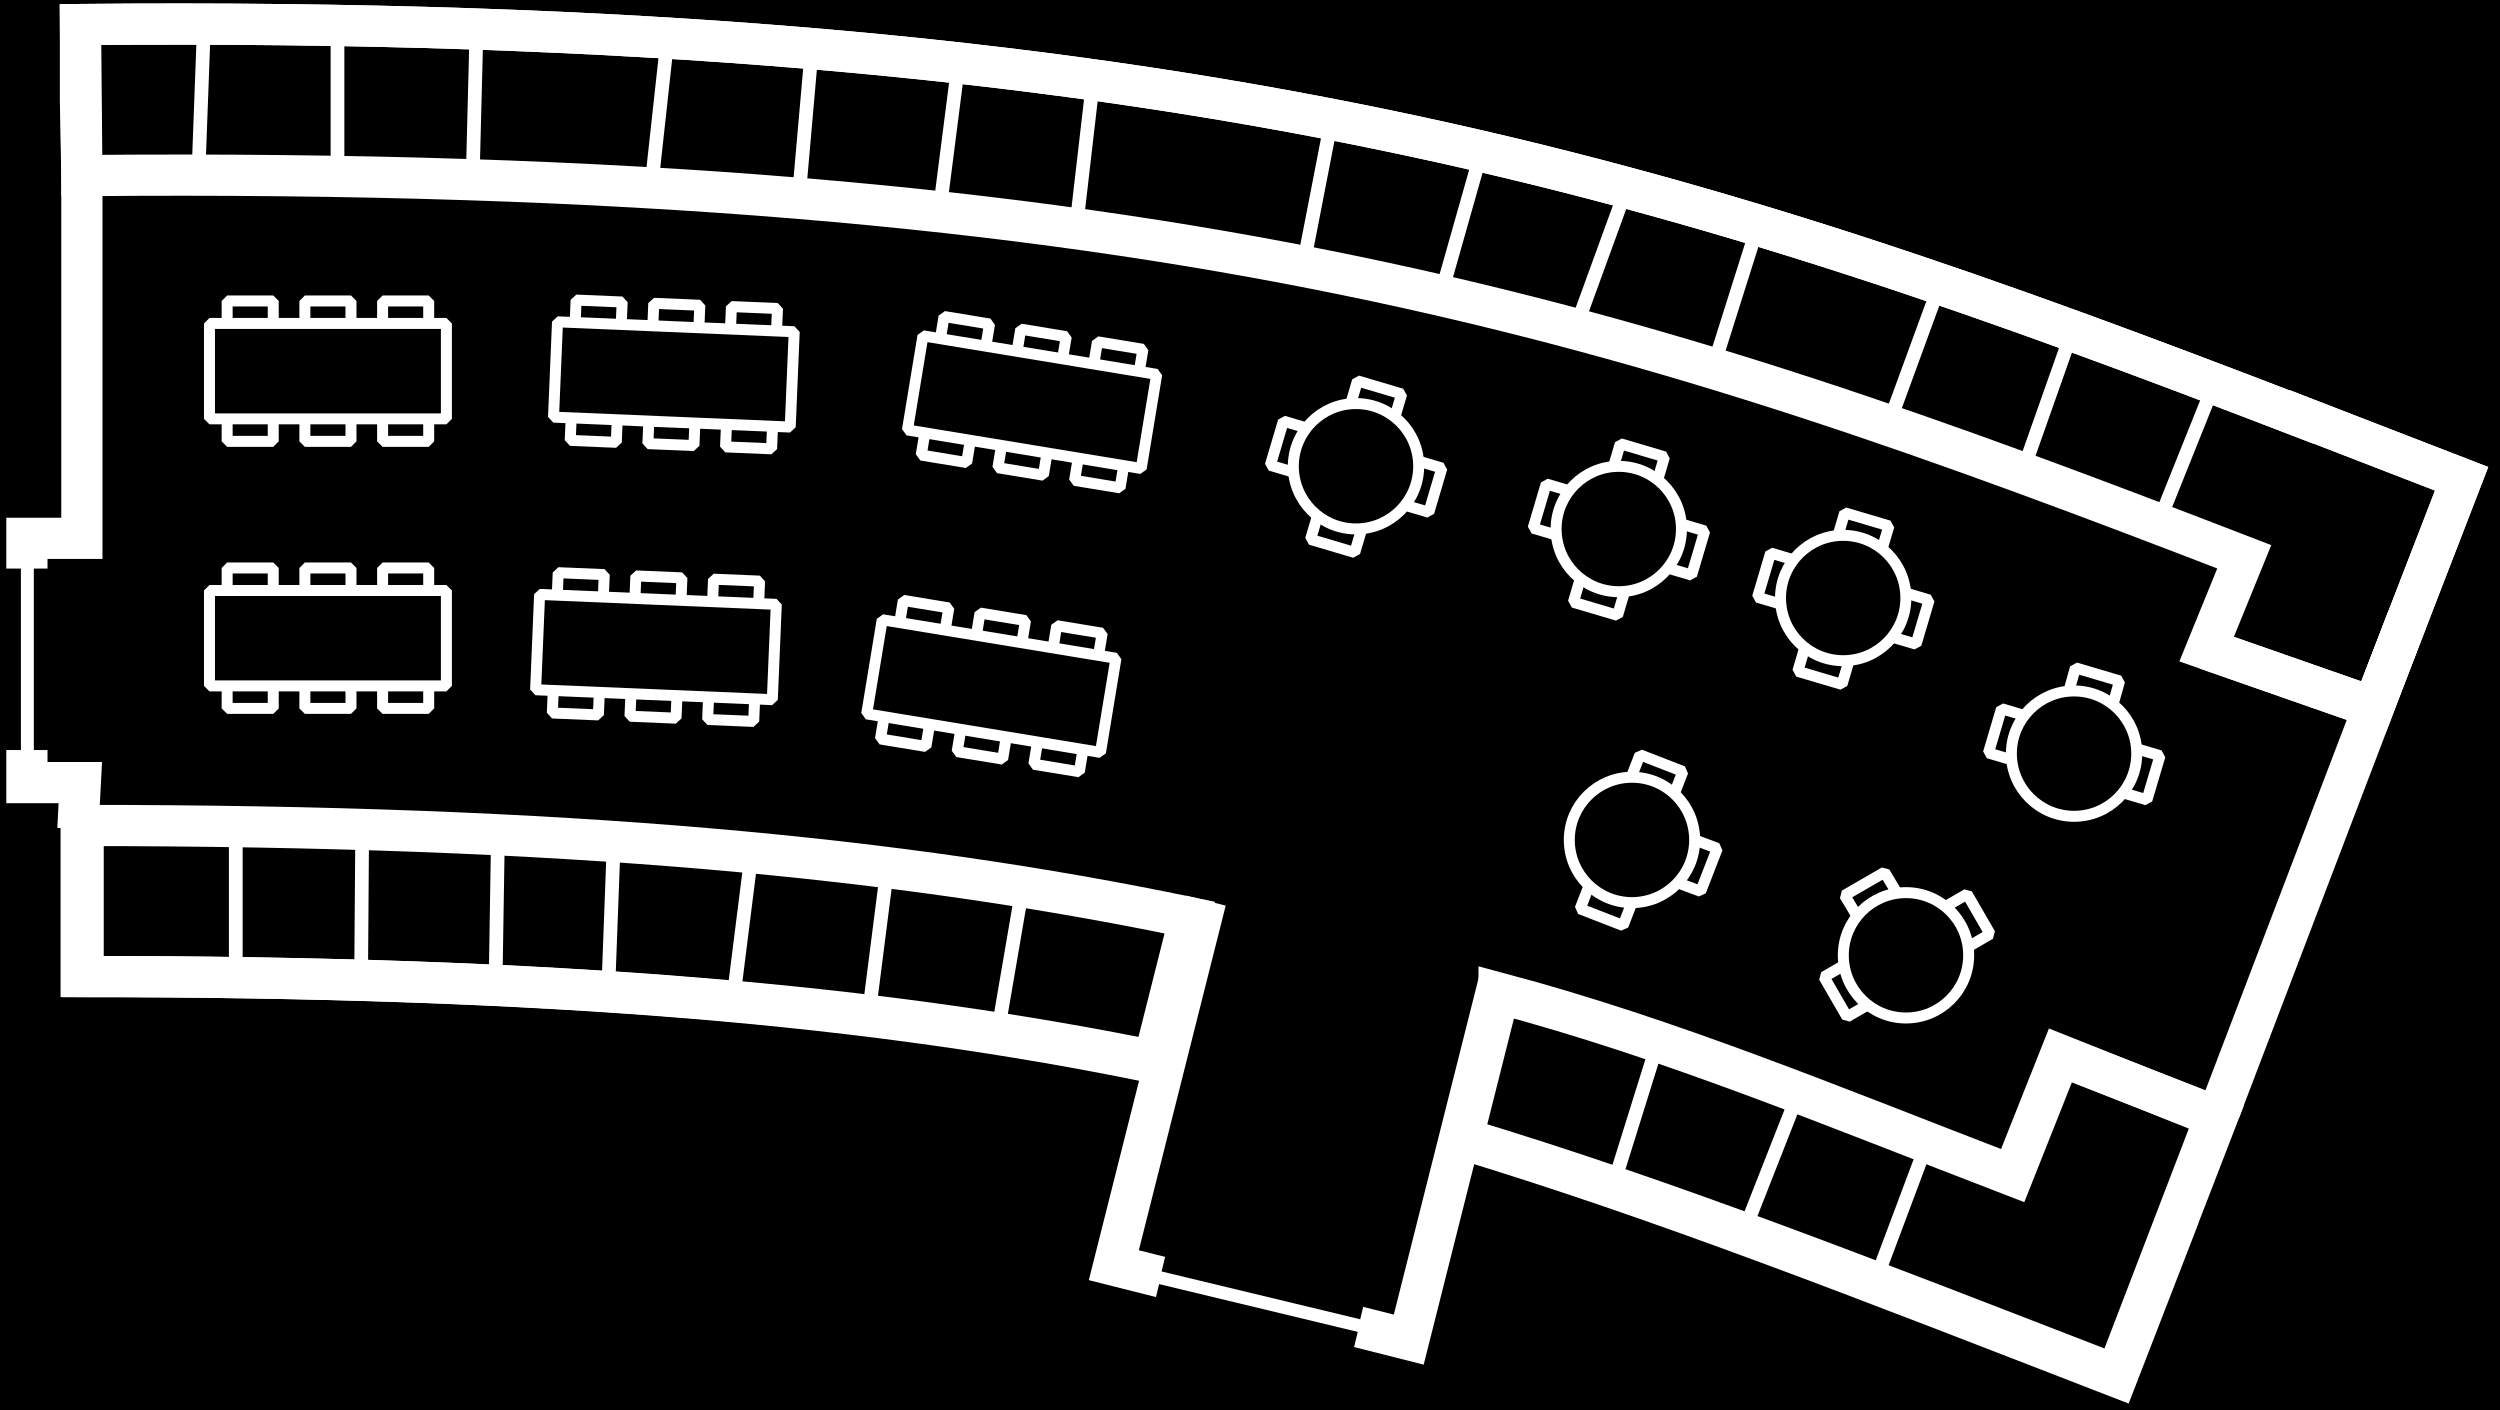 <?xml version="1.0" encoding="UTF-8" standalone="no"?>
<svg
   version="1.0"
   width="1117px"
   height="630px"
   viewBox="0 0 1117 630"
   preserveAspectRatio="xMidYMid meet"
   id="svg1"
   sodipodi:docname="disco_mess.svg"
   inkscape:version="1.3.1 (91b66b0783, 2023-11-16)"
   xmlns:inkscape="http://www.inkscape.org/namespaces/inkscape"
   xmlns:sodipodi="http://sodipodi.sourceforge.net/DTD/sodipodi-0.dtd"
   xmlns="http://www.w3.org/2000/svg"
   xmlns:svg="http://www.w3.org/2000/svg">
  <sodipodi:namedview
     pagecolor="#222"
     bordercolor="#666666"
     inkscape:deskcolor="#444"
     id="namedview1"
     borderopacity="1.0"
     inkscape:showpageshadow="2"
     inkscape:pageopacity="0.0"
     inkscape:pagecheckerboard="0"
     inkscape:zoom="0.1767766963"
     inkscape:cx="-274.3574296"
     inkscape:cy="-1080.459156"
     inkscape:window-width="2418"
     inkscape:window-height="1417"
     inkscape:window-x="1672"
     inkscape:window-y="4"
     inkscape:window-maximized="1"
     inkscape:current-layer="svg1" />
  <defs
     id="defs1" />
  <rect
     width="100%"
     height="100%"
     x="0"
     y="0"
     fill="#000000"
     id="rect1"
     sodipodi:insensitive="true" />
  <path
     id="path199"
     style="color:#ffffff;fill:#000000;stroke:#ffffff;stroke-width:18.41;stroke-miterlimit:5;stroke-dasharray:none;paint-order:markers stroke fill"
     d="M 36.579,78.459 C 525.535,73.927 733.386,144.769 1002.732,248.773 l -16.816,41.254 74.454,26.021 39.48,-102.129 -71.625,-27.723 -0.036,0.096 C 756.191,81.544 532.573,6.354 35.944,10.957 Z" />
  <path
     id="path200"
     style="color:#ffffff;fill:#000000;stroke:#ffffff;stroke-width:18.41;stroke-miterlimit:5;stroke-dasharray:none;paint-order:markers stroke fill"
     d="m 36.268,368.82 v 67.502 c 213.464,0 354.81,12.918 479.004,38.45 l 16.324,-64.794 C 401.509,382.941 253.67,368.82 36.268,368.82 Z M 669.791,443.73 653.454,508.572 c 91.756,27.689 179.11,62.083 292.102,105.839 l 44.267,-115.344 -69.204,-27.579 -21.358,53.779 c -83.349,-32.07 -153.141,-61.182 -229.47,-81.537 z"
     sodipodi:nodetypes="ccccccccccccc" />
  <path
     style="fill:#000000;fill-opacity:1;stroke:#ffffff;stroke-width:6.137;stroke-linecap:butt;stroke-linejoin:miter;stroke-miterlimit:5;stroke-dasharray:none;paint-order:markers stroke fill"
     d="M 91.137,10.773 88.63,78.26"
     id="path201" />
  <path
     style="fill:#000000;fill-opacity:1;stroke:#ffffff;stroke-width:6.137;stroke-linecap:butt;stroke-linejoin:miter;stroke-miterlimit:5;stroke-dasharray:none;paint-order:markers stroke fill"
     d="M 150.793,11.364 V 78.824"
     id="path202" />
  <path
     style="fill:#000000;fill-opacity:1;stroke:#ffffff;stroke-width:6.137;stroke-linecap:butt;stroke-linejoin:miter;stroke-miterlimit:5;stroke-dasharray:none;paint-order:markers stroke fill"
     d="m 211.178,80.315 1.721,-67.36"
     id="path203" />
  <path
     style="fill:#000000;fill-opacity:1;stroke:#ffffff;stroke-width:6.137;stroke-linecap:butt;stroke-linejoin:miter;stroke-miterlimit:5;stroke-dasharray:none;paint-order:markers stroke fill"
     d="m 298.271,16.995 -7.333,66.935"
     id="path204" />
  <path
     style="fill:#000000;fill-opacity:1;stroke:#ffffff;stroke-width:6.137;stroke-linecap:butt;stroke-linejoin:miter;stroke-miterlimit:5;stroke-dasharray:none;paint-order:markers stroke fill"
     d="m 356.847,88.553 5.884,-66.88"
     id="path205" />
  <path
     style="fill:#000000;fill-opacity:1;stroke:#ffffff;stroke-width:6.137;stroke-linecap:butt;stroke-linejoin:miter;stroke-miterlimit:5;stroke-dasharray:none;paint-order:markers stroke fill"
     d="m 419.767,94.565 8.508,-66.493"
     id="path206" />
  <path
     style="fill:#000000;fill-opacity:1;stroke:#ffffff;stroke-width:6.137;stroke-linecap:butt;stroke-linejoin:miter;stroke-miterlimit:5;stroke-dasharray:none;paint-order:markers stroke fill"
     d="m 488.457,35.585 -7.7,66.503"
     id="path207" />
  <path
     style="fill:#000000;fill-opacity:1;stroke:#ffffff;stroke-width:6.137;stroke-linecap:butt;stroke-linejoin:miter;stroke-miterlimit:5;stroke-dasharray:none;paint-order:markers stroke fill"
     d="M 582.266,118.854 595.004,53.245"
     id="path208" />
  <path
     style="fill:#000000;fill-opacity:1;stroke:#ffffff;stroke-width:6.137;stroke-linecap:butt;stroke-linejoin:miter;stroke-miterlimit:5;stroke-dasharray:none;paint-order:markers stroke fill"
     d="M 643.736,131.879 661.974,67.498"
     id="path209" />
  <path
     style="fill:#000000;fill-opacity:1;stroke:#ffffff;stroke-width:6.137;stroke-linecap:butt;stroke-linejoin:miter;stroke-miterlimit:5;stroke-dasharray:none;paint-order:markers stroke fill"
     d="M 703.866,146.85 726.844,83.762"
     id="path210" />
  <path
     style="fill:#000000;fill-opacity:1;stroke:#ffffff;stroke-width:6.137;stroke-linecap:butt;stroke-linejoin:miter;stroke-miterlimit:5;stroke-dasharray:none;paint-order:markers stroke fill"
     d="m 765.338,164.422 20.162,-63.883"
     id="path211" />
  <path
     style="fill:#000000;fill-opacity:1;stroke:#ffffff;stroke-width:6.137;stroke-linecap:butt;stroke-linejoin:miter;stroke-miterlimit:5;stroke-dasharray:none;paint-order:markers stroke fill"
     d="m 843.729,189.87 23.08,-63.084"
     id="path212" />
  <path
     style="fill:#000000;fill-opacity:1;stroke:#ffffff;stroke-width:6.137;stroke-linecap:butt;stroke-linejoin:miter;stroke-miterlimit:5;stroke-dasharray:none;paint-order:markers stroke fill"
     d="M 903.57,211.164 925.964,147.7"
     id="path213" />
  <path
     style="fill:#000000;fill-opacity:1;stroke:#ffffff;stroke-width:6.137;stroke-linecap:butt;stroke-linejoin:miter;stroke-miterlimit:5;stroke-dasharray:none;paint-order:markers stroke fill"
     d="m 964.272,233.907 25.098,-62.579"
     id="path214" />
  <path
     style="fill:#000000;fill-opacity:1;stroke:#ffffff;stroke-width:18.41;stroke-linecap:butt;stroke-linejoin:miter;stroke-miterlimit:5;stroke-dasharray:none;paint-order:markers stroke fill"
     d="M 1075.472,276.867 991.816,496.134"
     id="path215"
     sodipodi:nodetypes="cc" />
  <path
     style="fill:#000000;fill-opacity:1;stroke:#ffffff;stroke-width:6.137;stroke-linecap:butt;stroke-linejoin:miter;stroke-miterlimit:5;stroke-dasharray:none;paint-order:markers stroke fill"
     d="m 861.962,508.158 -24.551,65.511"
     id="path216"
     sodipodi:nodetypes="cc" />
  <path
     style="fill:#000000;fill-opacity:1;stroke:#ffffff;stroke-width:6.137;stroke-linecap:butt;stroke-linejoin:miter;stroke-miterlimit:5;stroke-dasharray:none;paint-order:markers stroke fill"
     d="m 804.585,485.681 -25.914,65.938"
     id="path217"
     sodipodi:nodetypes="cc" />
  <path
     style="fill:#000000;fill-opacity:1;stroke:#ffffff;stroke-width:6.137;stroke-linecap:butt;stroke-linejoin:miter;stroke-miterlimit:5;stroke-dasharray:none;paint-order:markers stroke fill"
     d="M 741.655,462.783 720.41,530.862"
     id="path218"
     sodipodi:nodetypes="cc" />
  <path
     style="fill:#000000;fill-opacity:1;stroke:#ffffff;stroke-width:6.137;stroke-linecap:butt;stroke-linejoin:miter;stroke-miterlimit:5;stroke-dasharray:none;paint-order:markers stroke fill"
     d="m 446.717,455.836 10.796,-63.001"
     id="path219" />
  <path
     style="fill:#000000;fill-opacity:1;stroke:#ffffff;stroke-width:6.137;stroke-linecap:butt;stroke-linejoin:miter;stroke-miterlimit:5;stroke-dasharray:none;paint-order:markers stroke fill"
     d="m 388.809,447.922 8.102,-63.531"
     id="path220" />
  <path
     style="fill:#000000;fill-opacity:1;stroke:#ffffff;stroke-width:6.137;stroke-linecap:butt;stroke-linejoin:miter;stroke-miterlimit:5;stroke-dasharray:none;paint-order:markers stroke fill"
     d="m 328.215,441.722 8.022,-63.748"
     id="path221" />
  <path
     style="fill:#000000;fill-opacity:1;stroke:#ffffff;stroke-width:6.137;stroke-linecap:butt;stroke-linejoin:miter;stroke-miterlimit:5;stroke-dasharray:none;paint-order:markers stroke fill"
     d="m 271.936,437.56 2.402,-64.344"
     id="path222" />
  <path
     style="fill:#000000;fill-opacity:1;stroke:#ffffff;stroke-width:6.137;stroke-linecap:butt;stroke-linejoin:miter;stroke-miterlimit:5;stroke-dasharray:none;paint-order:markers stroke fill"
     d="m 221.499,434.917 1.021,-64.509"
     id="path223" />
  <path
     style="fill:#000000;fill-opacity:1;stroke:#ffffff;stroke-width:6.137;stroke-linecap:butt;stroke-linejoin:miter;stroke-miterlimit:5;stroke-dasharray:none;paint-order:markers stroke fill"
     d="m 161.374,432.88 0.47,-64.614"
     id="path224" />
  <path
     style="fill:#000000;fill-opacity:1;stroke:#ffffff;stroke-width:6.137;stroke-linecap:butt;stroke-linejoin:miter;stroke-miterlimit:5;stroke-dasharray:none;paint-order:markers stroke fill"
     d="M 105.346,431.887 V 367.214"
     id="path225" />
  <path
     style="fill:none;fill-opacity:1;stroke:#ffffff;stroke-width:18.41;stroke-linecap:butt;stroke-linejoin:miter;stroke-miterlimit:5;stroke-dasharray:none;paint-order:markers stroke fill"
     d="M 670.464,435.723 629.428,598.535 497.655,565.29 538.715,402.38"
     id="path226" />
  <path
     style="fill:none;fill-opacity:1;stroke:#ffffff;stroke-width:18.41;stroke-linecap:butt;stroke-linejoin:miter;stroke-miterlimit:5;stroke-dasharray:none;paint-order:markers stroke fill"
     d="M 36.58,78.459 V 240.519 H 12.026 v 109.157 h 23.861 l -1.084,20.697"
     id="path227" />
  <g
     id="g230"
     style="stroke-dasharray:none;stroke-width:4.909">
    <rect
       style="font-variation-settings:normal;opacity:1;fill:#000000;fill-opacity:1;fill-rule:nonzero;stroke:#ffffff;stroke-width:0.742;stroke-linecap:butt;stroke-linejoin:bevel;stroke-miterlimit:4;stroke-dasharray:none;stroke-dashoffset:0;stroke-opacity:1;paint-order:fill markers stroke;stop-color:#ffffff;stop-opacity:1"
       id="rect227"
       width="3.111"
       height="9.478"
       x="1901.917"
       y="124.81"
       transform="matrix(6.62 0 0 6.62 -12489.2 -691.775)" />
    <rect
       style="font-variation-settings:normal;opacity:1;fill:#000000;fill-opacity:1;fill-rule:nonzero;stroke:#ffffff;stroke-width:0.742;stroke-linecap:butt;stroke-linejoin:bevel;stroke-miterlimit:4;stroke-dasharray:none;stroke-dashoffset:0;stroke-opacity:1;paint-order:fill markers stroke;stop-color:#ffffff;stop-opacity:1"
       id="rect228"
       width="3.111"
       height="9.478"
       x="-1915.52"
       y="124.81"
       transform="matrix(-6.62 0 0 6.62 -12489.2 -691.775)" />
    <rect
       style="font-variation-settings:normal;opacity:1;fill:#000000;fill-opacity:1;fill-rule:nonzero;stroke:#ffffff;stroke-width:0.742;stroke-linecap:butt;stroke-linejoin:bevel;stroke-miterlimit:4;stroke-dasharray:none;stroke-dashoffset:0;stroke-opacity:1;paint-order:fill markers stroke;stop-color:#ffffff;stop-opacity:1"
       id="rect229"
       width="3.111"
       height="9.478"
       x="-1910.274"
       y="124.81"
       transform="matrix(-6.62 0 0 6.62 -12489.2 -691.775)" />
    <rect
       style="font-variation-settings:normal;opacity:1;fill:#000000;fill-opacity:1;fill-rule:nonzero;stroke:#ffffff;stroke-width:0.742;stroke-linecap:butt;stroke-linejoin:bevel;stroke-miterlimit:4;stroke-dasharray:none;stroke-dashoffset:0;stroke-opacity:1;paint-order:fill markers stroke;stop-color:#ffffff;stop-opacity:1"
       id="rect230"
       width="15.99"
       height="6.439"
       x="-1916.714"
       y="126.329"
       transform="matrix(-6.62 0 0 6.62 -12489.2 -691.775)" />
  </g>
  <g
     id="g234"
     style="stroke-dasharray:none;stroke-width:4.909">
    <rect
       style="font-variation-settings:normal;opacity:1;fill:#000000;fill-opacity:1;fill-rule:nonzero;stroke:#ffffff;stroke-width:0.742;stroke-linecap:butt;stroke-linejoin:bevel;stroke-miterlimit:4;stroke-dasharray:none;stroke-dashoffset:0;stroke-opacity:1;paint-order:fill markers stroke;stop-color:#ffffff;stop-opacity:1"
       id="rect231"
       width="3.111"
       height="9.478"
       x="1901.917"
       y="124.81"
       transform="matrix(6.614 0.277 -0.277 6.614 -12287.3 -1218.25)" />
    <rect
       style="font-variation-settings:normal;opacity:1;fill:#000000;fill-opacity:1;fill-rule:nonzero;stroke:#ffffff;stroke-width:0.742;stroke-linecap:butt;stroke-linejoin:bevel;stroke-miterlimit:4;stroke-dasharray:none;stroke-dashoffset:0;stroke-opacity:1;paint-order:fill markers stroke;stop-color:#ffffff;stop-opacity:1"
       id="rect232"
       width="3.111"
       height="9.478"
       x="-1915.52"
       y="124.81"
       transform="matrix(-6.614 -0.277 -0.277 6.614 -12287.3 -1218.25)" />
    <rect
       style="font-variation-settings:normal;opacity:1;fill:#000000;fill-opacity:1;fill-rule:nonzero;stroke:#ffffff;stroke-width:0.742;stroke-linecap:butt;stroke-linejoin:bevel;stroke-miterlimit:4;stroke-dasharray:none;stroke-dashoffset:0;stroke-opacity:1;paint-order:fill markers stroke;stop-color:#ffffff;stop-opacity:1"
       id="rect233"
       width="3.111"
       height="9.478"
       x="-1910.274"
       y="124.81"
       transform="matrix(-6.614 -0.277 -0.277 6.614 -12287.3 -1218.25)" />
    <rect
       style="font-variation-settings:normal;opacity:1;fill:#000000;fill-opacity:1;fill-rule:nonzero;stroke:#ffffff;stroke-width:0.742;stroke-linecap:butt;stroke-linejoin:bevel;stroke-miterlimit:4;stroke-dasharray:none;stroke-dashoffset:0;stroke-opacity:1;paint-order:fill markers stroke;stop-color:#ffffff;stop-opacity:1"
       id="rect234"
       width="15.99"
       height="6.439"
       x="-1916.714"
       y="126.329"
       transform="matrix(-6.614 -0.277 -0.277 6.614 -12287.3 -1218.25)" />
  </g>
  <g
     id="g238"
     style="stroke-dasharray:none;stroke-width:4.909">
    <rect
       style="font-variation-settings:normal;opacity:1;fill:#000000;fill-opacity:1;fill-rule:nonzero;stroke:#ffffff;stroke-width:0.742;stroke-linecap:butt;stroke-linejoin:bevel;stroke-miterlimit:4;stroke-dasharray:none;stroke-dashoffset:0;stroke-opacity:1;paint-order:fill markers stroke;stop-color:#ffffff;stop-opacity:1"
       id="rect235"
       width="3.111"
       height="9.478"
       x="1901.917"
       y="124.81"
       transform="matrix(6.614 0.277 -0.277 6.614 -12295.3 -1096.45)" />
    <rect
       style="font-variation-settings:normal;opacity:1;fill:#000000;fill-opacity:1;fill-rule:nonzero;stroke:#ffffff;stroke-width:0.742;stroke-linecap:butt;stroke-linejoin:bevel;stroke-miterlimit:4;stroke-dasharray:none;stroke-dashoffset:0;stroke-opacity:1;paint-order:fill markers stroke;stop-color:#ffffff;stop-opacity:1"
       id="rect236"
       width="3.111"
       height="9.478"
       x="-1915.52"
       y="124.81"
       transform="matrix(-6.614 -0.277 -0.277 6.614 -12295.3 -1096.45)" />
    <rect
       style="font-variation-settings:normal;opacity:1;fill:#000000;fill-opacity:1;fill-rule:nonzero;stroke:#ffffff;stroke-width:0.742;stroke-linecap:butt;stroke-linejoin:bevel;stroke-miterlimit:4;stroke-dasharray:none;stroke-dashoffset:0;stroke-opacity:1;paint-order:fill markers stroke;stop-color:#ffffff;stop-opacity:1"
       id="rect237"
       width="3.111"
       height="9.478"
       x="-1910.274"
       y="124.81"
       transform="matrix(-6.614 -0.277 -0.277 6.614 -12295.3 -1096.45)" />
    <rect
       style="font-variation-settings:normal;opacity:1;fill:#000000;fill-opacity:1;fill-rule:nonzero;stroke:#ffffff;stroke-width:0.742;stroke-linecap:butt;stroke-linejoin:bevel;stroke-miterlimit:4;stroke-dasharray:none;stroke-dashoffset:0;stroke-opacity:1;paint-order:fill markers stroke;stop-color:#ffffff;stop-opacity:1"
       id="rect238"
       width="15.99"
       height="6.439"
       x="-1916.714"
       y="126.329"
       transform="matrix(-6.614 -0.277 -0.277 6.614 -12295.3 -1096.45)" />
  </g>
  <g
     id="g242"
     style="stroke-dasharray:none;stroke-width:4.909">
    <rect
       style="font-variation-settings:normal;opacity:1;fill:#000000;fill-opacity:1;fill-rule:nonzero;stroke:#ffffff;stroke-width:0.742;stroke-linecap:butt;stroke-linejoin:bevel;stroke-miterlimit:4;stroke-dasharray:none;stroke-dashoffset:0;stroke-opacity:1;paint-order:fill markers stroke;stop-color:#ffffff;stop-opacity:1"
       id="rect239"
       width="3.111"
       height="9.478"
       x="1901.917"
       y="124.81"
       transform="matrix(6.532 1.077 -1.077 6.532 -11867.1 -2722.21)" />
    <rect
       style="font-variation-settings:normal;opacity:1;fill:#000000;fill-opacity:1;fill-rule:nonzero;stroke:#ffffff;stroke-width:0.742;stroke-linecap:butt;stroke-linejoin:bevel;stroke-miterlimit:4;stroke-dasharray:none;stroke-dashoffset:0;stroke-opacity:1;paint-order:fill markers stroke;stop-color:#ffffff;stop-opacity:1"
       id="rect240"
       width="3.111"
       height="9.478"
       x="-1915.52"
       y="124.81"
       transform="matrix(-6.532 -1.077 -1.077 6.532 -11867.1 -2722.21)" />
    <rect
       style="font-variation-settings:normal;opacity:1;fill:#000000;fill-opacity:1;fill-rule:nonzero;stroke:#ffffff;stroke-width:0.742;stroke-linecap:butt;stroke-linejoin:bevel;stroke-miterlimit:4;stroke-dasharray:none;stroke-dashoffset:0;stroke-opacity:1;paint-order:fill markers stroke;stop-color:#ffffff;stop-opacity:1"
       id="rect241"
       width="3.111"
       height="9.478"
       x="-1910.274"
       y="124.81"
       transform="matrix(-6.532 -1.077 -1.077 6.532 -11867.1 -2722.21)" />
    <rect
       style="font-variation-settings:normal;opacity:1;fill:#000000;fill-opacity:1;fill-rule:nonzero;stroke:#ffffff;stroke-width:0.742;stroke-linecap:butt;stroke-linejoin:bevel;stroke-miterlimit:4;stroke-dasharray:none;stroke-dashoffset:0;stroke-opacity:1;paint-order:fill markers stroke;stop-color:#ffffff;stop-opacity:1"
       id="rect242"
       width="15.99"
       height="6.439"
       x="-1916.714"
       y="126.329"
       transform="matrix(-6.532 -1.077 -1.077 6.532 -11867.1 -2722.21)" />
  </g>
  <g
     id="g246"
     style="stroke-dasharray:none;stroke-width:4.909">
    <rect
       style="font-variation-settings:normal;opacity:1;fill:#000000;fill-opacity:1;fill-rule:nonzero;stroke:#ffffff;stroke-width:0.742;stroke-linecap:butt;stroke-linejoin:bevel;stroke-miterlimit:4;stroke-dasharray:none;stroke-dashoffset:0;stroke-opacity:1;paint-order:fill markers stroke;stop-color:#ffffff;stop-opacity:1"
       id="rect243"
       width="3.111"
       height="9.478"
       x="1901.917"
       y="124.81"
       transform="matrix(6.532 1.077 -1.077 6.532 -11885.3 -2595.36)" />
    <rect
       style="font-variation-settings:normal;opacity:1;fill:#000000;fill-opacity:1;fill-rule:nonzero;stroke:#ffffff;stroke-width:0.742;stroke-linecap:butt;stroke-linejoin:bevel;stroke-miterlimit:4;stroke-dasharray:none;stroke-dashoffset:0;stroke-opacity:1;paint-order:fill markers stroke;stop-color:#ffffff;stop-opacity:1"
       id="rect244"
       width="3.111"
       height="9.478"
       x="-1915.52"
       y="124.81"
       transform="matrix(-6.532 -1.077 -1.077 6.532 -11885.3 -2595.36)" />
    <rect
       style="font-variation-settings:normal;opacity:1;fill:#000000;fill-opacity:1;fill-rule:nonzero;stroke:#ffffff;stroke-width:0.742;stroke-linecap:butt;stroke-linejoin:bevel;stroke-miterlimit:4;stroke-dasharray:none;stroke-dashoffset:0;stroke-opacity:1;paint-order:fill markers stroke;stop-color:#ffffff;stop-opacity:1"
       id="rect245"
       width="3.111"
       height="9.478"
       x="-1910.274"
       y="124.81"
       transform="matrix(-6.532 -1.077 -1.077 6.532 -11885.3 -2595.36)" />
    <rect
       style="font-variation-settings:normal;opacity:1;fill:#000000;fill-opacity:1;fill-rule:nonzero;stroke:#ffffff;stroke-width:0.742;stroke-linecap:butt;stroke-linejoin:bevel;stroke-miterlimit:4;stroke-dasharray:none;stroke-dashoffset:0;stroke-opacity:1;paint-order:fill markers stroke;stop-color:#ffffff;stop-opacity:1"
       id="rect246"
       width="15.99"
       height="6.439"
       x="-1916.714"
       y="126.329"
       transform="matrix(-6.532 -1.077 -1.077 6.532 -11885.3 -2595.36)" />
  </g>
  <g
     id="g250"
     style="stroke-dasharray:none;stroke-width:4.909">
    <rect
       style="font-variation-settings:normal;opacity:1;fill:#000000;fill-opacity:1;fill-rule:nonzero;stroke:#ffffff;stroke-width:0.742;stroke-linecap:butt;stroke-linejoin:bevel;stroke-miterlimit:4;stroke-dasharray:none;stroke-dashoffset:0;stroke-opacity:1;paint-order:fill markers stroke;stop-color:#ffffff;stop-opacity:1"
       id="rect247"
       width="3.111"
       height="9.478"
       x="1901.917"
       y="124.81"
       transform="matrix(6.62 0 0 6.62 -12489.2 -572.472)" />
    <rect
       style="font-variation-settings:normal;opacity:1;fill:#000000;fill-opacity:1;fill-rule:nonzero;stroke:#ffffff;stroke-width:0.742;stroke-linecap:butt;stroke-linejoin:bevel;stroke-miterlimit:4;stroke-dasharray:none;stroke-dashoffset:0;stroke-opacity:1;paint-order:fill markers stroke;stop-color:#ffffff;stop-opacity:1"
       id="rect248"
       width="3.111"
       height="9.478"
       x="-1915.52"
       y="124.81"
       transform="matrix(-6.62 0 0 6.62 -12489.2 -572.472)" />
    <rect
       style="font-variation-settings:normal;opacity:1;fill:#000000;fill-opacity:1;fill-rule:nonzero;stroke:#ffffff;stroke-width:0.742;stroke-linecap:butt;stroke-linejoin:bevel;stroke-miterlimit:4;stroke-dasharray:none;stroke-dashoffset:0;stroke-opacity:1;paint-order:fill markers stroke;stop-color:#ffffff;stop-opacity:1"
       id="rect249"
       width="3.111"
       height="9.478"
       x="-1910.274"
       y="124.81"
       transform="matrix(-6.62 0 0 6.62 -12489.2 -572.472)" />
    <rect
       style="font-variation-settings:normal;opacity:1;fill:#000000;fill-opacity:1;fill-rule:nonzero;stroke:#ffffff;stroke-width:0.742;stroke-linecap:butt;stroke-linejoin:bevel;stroke-miterlimit:4;stroke-dasharray:none;stroke-dashoffset:0;stroke-opacity:1;paint-order:fill markers stroke;stop-color:#ffffff;stop-opacity:1"
       id="rect250"
       width="15.99"
       height="6.439"
       x="-1916.714"
       y="126.329"
       transform="matrix(-6.62 0 0 6.62 -12489.2 -572.472)" />
  </g>
  <rect
     style="font-variation-settings:normal;fill:#000000;fill-opacity:1;fill-rule:nonzero;stroke:#ffffff;stroke-width:4.909;stroke-linecap:butt;stroke-linejoin:bevel;stroke-miterlimit:4;stroke-dasharray:none;stroke-dashoffset:0;stroke-opacity:1;paint-order:fill markers stroke;stop-color:#ffffff"
     id="rect251"
     width="20.597"
     height="73.849"
     x="-650.371"
     y="-9.043"
     transform="matrix(-0.959 -0.284 -0.284 0.959 0 0)" />
  <rect
     style="font-variation-settings:normal;fill:#000000;fill-opacity:1;fill-rule:nonzero;stroke:#ffffff;stroke-width:4.909;stroke-linecap:butt;stroke-linejoin:bevel;stroke-miterlimit:4;stroke-dasharray:none;stroke-dashoffset:0;stroke-opacity:1;paint-order:fill markers stroke;stop-color:#ffffff"
     id="rect252"
     width="20.597"
     height="73.849"
     x="-38.18"
     y="-676.994"
     transform="matrix(0.284 -0.959 -0.959 -0.284 0 0)" />
  <circle
     style="fill:#000000;fill-opacity:1;stroke:#ffffff;stroke-width:4.909;stroke-linecap:butt;stroke-linejoin:miter;stroke-miterlimit:5;stroke-dasharray:none;paint-order:fill markers stroke"
     id="circle252"
     cx="605.861"
     cy="208.321"
     r="28.005" />
  <rect
     style="font-variation-settings:normal;fill:#000000;fill-opacity:1;fill-rule:nonzero;stroke:#ffffff;stroke-width:4.909;stroke-linecap:butt;stroke-linejoin:bevel;stroke-miterlimit:4;stroke-dasharray:none;stroke-dashoffset:0;stroke-opacity:1;paint-order:fill markers stroke;stop-color:#ffffff"
     id="rect253"
     width="20.597"
     height="73.849"
     x="-770.914"
     y="-15.457"
     transform="matrix(-0.959 -0.284 -0.284 0.959 0 0)" />
  <rect
     style="font-variation-settings:normal;fill:#000000;fill-opacity:1;fill-rule:nonzero;stroke:#ffffff;stroke-width:4.909;stroke-linecap:butt;stroke-linejoin:bevel;stroke-miterlimit:4;stroke-dasharray:none;stroke-dashoffset:0;stroke-opacity:1;paint-order:fill markers stroke;stop-color:#ffffff"
     id="rect254"
     width="20.597"
     height="73.849"
     x="-31.766"
     y="-797.537"
     transform="matrix(0.284 -0.959 -0.959 -0.284 0 0)" />
  <circle
     style="fill:#000000;fill-opacity:1;stroke:#ffffff;stroke-width:4.909;stroke-linecap:butt;stroke-linejoin:miter;stroke-miterlimit:5;stroke-dasharray:none;paint-order:fill markers stroke"
     id="circle254"
     cx="723.271"
     cy="236.369"
     r="28.005" />
  <rect
     style="font-variation-settings:normal;fill:#000000;fill-opacity:1;fill-rule:nonzero;stroke:#ffffff;stroke-width:4.909;stroke-linecap:butt;stroke-linejoin:bevel;stroke-miterlimit:4;stroke-dasharray:none;stroke-dashoffset:0;stroke-opacity:1;paint-order:fill markers stroke;stop-color:#ffffff"
     id="rect255"
     width="20.597"
     height="73.849"
     x="-875.808"
     y="-14.344"
     transform="matrix(-0.959 -0.284 -0.284 0.959 0 0)" />
  <rect
     style="font-variation-settings:normal;fill:#000000;fill-opacity:1;fill-rule:nonzero;stroke:#ffffff;stroke-width:4.909;stroke-linecap:butt;stroke-linejoin:bevel;stroke-miterlimit:4;stroke-dasharray:none;stroke-dashoffset:0;stroke-opacity:1;paint-order:fill markers stroke;stop-color:#ffffff"
     id="rect256"
     width="20.597"
     height="73.849"
     x="-32.878"
     y="-902.431"
     transform="matrix(0.284 -0.959 -0.959 -0.284 0 0)" />
  <circle
     style="fill:#000000;fill-opacity:1;stroke:#ffffff;stroke-width:4.909;stroke-linecap:butt;stroke-linejoin:miter;stroke-miterlimit:5;stroke-dasharray:none;paint-order:fill markers stroke"
     id="circle256"
     cx="823.539"
     cy="267.194"
     r="28.005" />
  <path
     id="path256"
     style="fill:#000000;stroke:#ffffff;stroke-width:4.909;stroke-linejoin:bevel;stroke-dasharray:none;paint-order:fill markers stroke;stop-color:#ffffff"
     d="m 947.044,304.238 -19.751,-5.843 -14.513,51.501 19.751,5.843 z" />
  <rect
     style="font-variation-settings:normal;fill:#000000;fill-opacity:1;fill-rule:nonzero;stroke:#ffffff;stroke-width:4.909;stroke-linecap:butt;stroke-linejoin:bevel;stroke-miterlimit:4;stroke-dasharray:none;stroke-dashoffset:0;stroke-opacity:1;paint-order:fill markers stroke;stop-color:#ffffff"
     id="rect257"
     width="20.597"
     height="73.849"
     x="-70.287"
     y="-1021.07"
     transform="matrix(0.284 -0.959 -0.959 -0.284 0 0)" />
  <circle
     style="fill:#000000;fill-opacity:1;stroke:#ffffff;stroke-width:4.909;stroke-linecap:butt;stroke-linejoin:miter;stroke-miterlimit:5;stroke-dasharray:none;paint-order:fill markers stroke"
     id="circle257"
     cx="926.691"
     cy="336.723"
     r="28.005" />
  <path
     id="path257"
     style="fill:#000000;stroke:#ffffff;stroke-width:4.909;stroke-linejoin:bevel;stroke-dasharray:none;paint-order:fill markers stroke;stop-color:#ffffff"
     d="m 842.026,389.717 -17.83,10.311 27.386,45.967 17.83,-10.311 z" />
  <rect
     style="font-variation-settings:normal;fill:#000000;fill-opacity:1;fill-rule:nonzero;stroke:#ffffff;stroke-width:4.909;stroke-linecap:butt;stroke-linejoin:bevel;stroke-miterlimit:4;stroke-dasharray:none;stroke-dashoffset:0;stroke-opacity:1;paint-order:fill markers stroke;stop-color:#ffffff"
     id="rect258"
     width="20.597"
     height="73.849"
     x="-806.128"
     y="-560.436"
     transform="matrix(-0.501 -0.866 -0.866 0.501 0 0)" />
  <circle
     style="fill:#000000;fill-opacity:1;stroke:#ffffff;stroke-width:4.909;stroke-linecap:butt;stroke-linejoin:miter;stroke-miterlimit:5;stroke-dasharray:none;paint-order:fill markers stroke"
     id="circle258"
     cx="851.596"
     cy="426.832"
     r="28.005" />
  <path
     id="path258"
     style="fill:#000000;stroke:#ffffff;stroke-width:4.909;stroke-linejoin:bevel;stroke-dasharray:none;paint-order:fill markers stroke;stop-color:#ffffff"
     d="m 759.854,398.249 7.453,-19.201 -50.128,-18.713 -7.453,19.201 z" />
  <rect
     style="font-variation-settings:normal;fill:#000000;fill-opacity:1;fill-rule:nonzero;stroke:#ffffff;stroke-width:4.909;stroke-linecap:butt;stroke-linejoin:bevel;stroke-miterlimit:4;stroke-dasharray:none;stroke-dashoffset:0;stroke-opacity:1;paint-order:fill markers stroke;stop-color:#ffffff"
     id="rect259"
     width="20.597"
     height="73.849"
     x="805.248"
     y="-122.928"
     transform="matrix(0.932 0.362 0.362 -0.932 0 0)" />
  <circle
     style="fill:#000000;fill-opacity:1;stroke:#ffffff;stroke-width:4.909;stroke-linecap:butt;stroke-linejoin:miter;stroke-miterlimit:5;stroke-dasharray:none;paint-order:fill markers stroke"
     id="circle259"
     cx="729.165"
     cy="375.284"
     r="28.005" />
  <path
     id="path259"
     style="color:#ffffff;fill:none;stroke:#ffffff;stroke-width:18.4;stroke-miterlimit:5;stroke-dasharray:none;paint-order:markers stroke fill"
     d="m 37.156,368.82 v 67.502 c 213.464,0 357.696,12.918 481.89,38.45 m 131.745,33.356 c 91.756,27.689 182.043,63.323 295.035,107.079 l 24.379,-62.948 c -0.016,-0.006 -0.032,-0.006 -0.048,-0.012 l 20.555,-53.18 -74.954,-29.204"
     sodipodi:nodetypes="ccccccccc" />
  <path
     id="path260"
     style="color:#ffffff;fill:none;stroke:#ffffff;stroke-width:18.41;stroke-miterlimit:5;stroke-dasharray:none;paint-order:markers stroke fill"
     d="m 985.916,290.028 74.454,26.021 39.48,-102.129 -71.625,-27.723 -0.036,0.096 C 756.191,81.544 532.573,6.354 35.944,10.957 l 3.0069e-4,33.907 0.635,33.595" />
  <rect
     style="font-variation-settings:normal;vector-effect:none;fill:#000000;fill-opacity:1;fill-rule:nonzero;stroke:none;stroke-width:49.093;stroke-linecap:butt;stroke-linejoin:bevel;stroke-miterlimit:4;stroke-dasharray:none;stroke-dashoffset:0;stroke-opacity:1;-inkscape-stroke:none;paint-order:fill markers stroke;stop-color:#ffffff"
     id="rect142-3"
     width="81.079"
     height="61.904"
     x="254.039"
     y="-9.341"
     transform="rotate(90)" />
  <rect
     style="font-variation-settings:normal;vector-effect:none;fill:#000000;fill-opacity:1;fill-rule:nonzero;stroke:none;stroke-width:49.093;stroke-linecap:butt;stroke-linejoin:bevel;stroke-miterlimit:4;stroke-dasharray:none;stroke-dashoffset:0;stroke-opacity:1;-inkscape-stroke:none;paint-order:fill markers stroke;stop-color:#ffffff"
     id="rect260"
     width="81.079"
     height="37.997"
     x="254.039"
     y="15.115"
     transform="matrix(0 1 1 0 0 0)" />
  <path
     id="rect142-3-2"
     style="vector-effect:none;stroke-width:49.093;stroke-linejoin:bevel;paint-order:fill markers stroke;stop-color:#ffffff"
     d="m 517.88,573.735 88.759,21.35 -4.888,20.32 -92.377,-6.313 z" />
  <rect
     style="font-variation-settings:normal;vector-effect:none;fill:#000000;fill-opacity:1;fill-rule:nonzero;stroke:none;stroke-width:49.093;stroke-linecap:butt;stroke-linejoin:bevel;stroke-miterlimit:4;stroke-dasharray:none;stroke-dashoffset:0;stroke-opacity:1;-inkscape-stroke:none;paint-order:fill markers stroke;stop-color:#ffffff"
     id="rect260-8"
     width="91.291"
     height="37.997"
     x="637.698"
     y="-430.935"
     transform="matrix(0.972 0.234 0.234 -0.972 0 0)" />
</svg>
